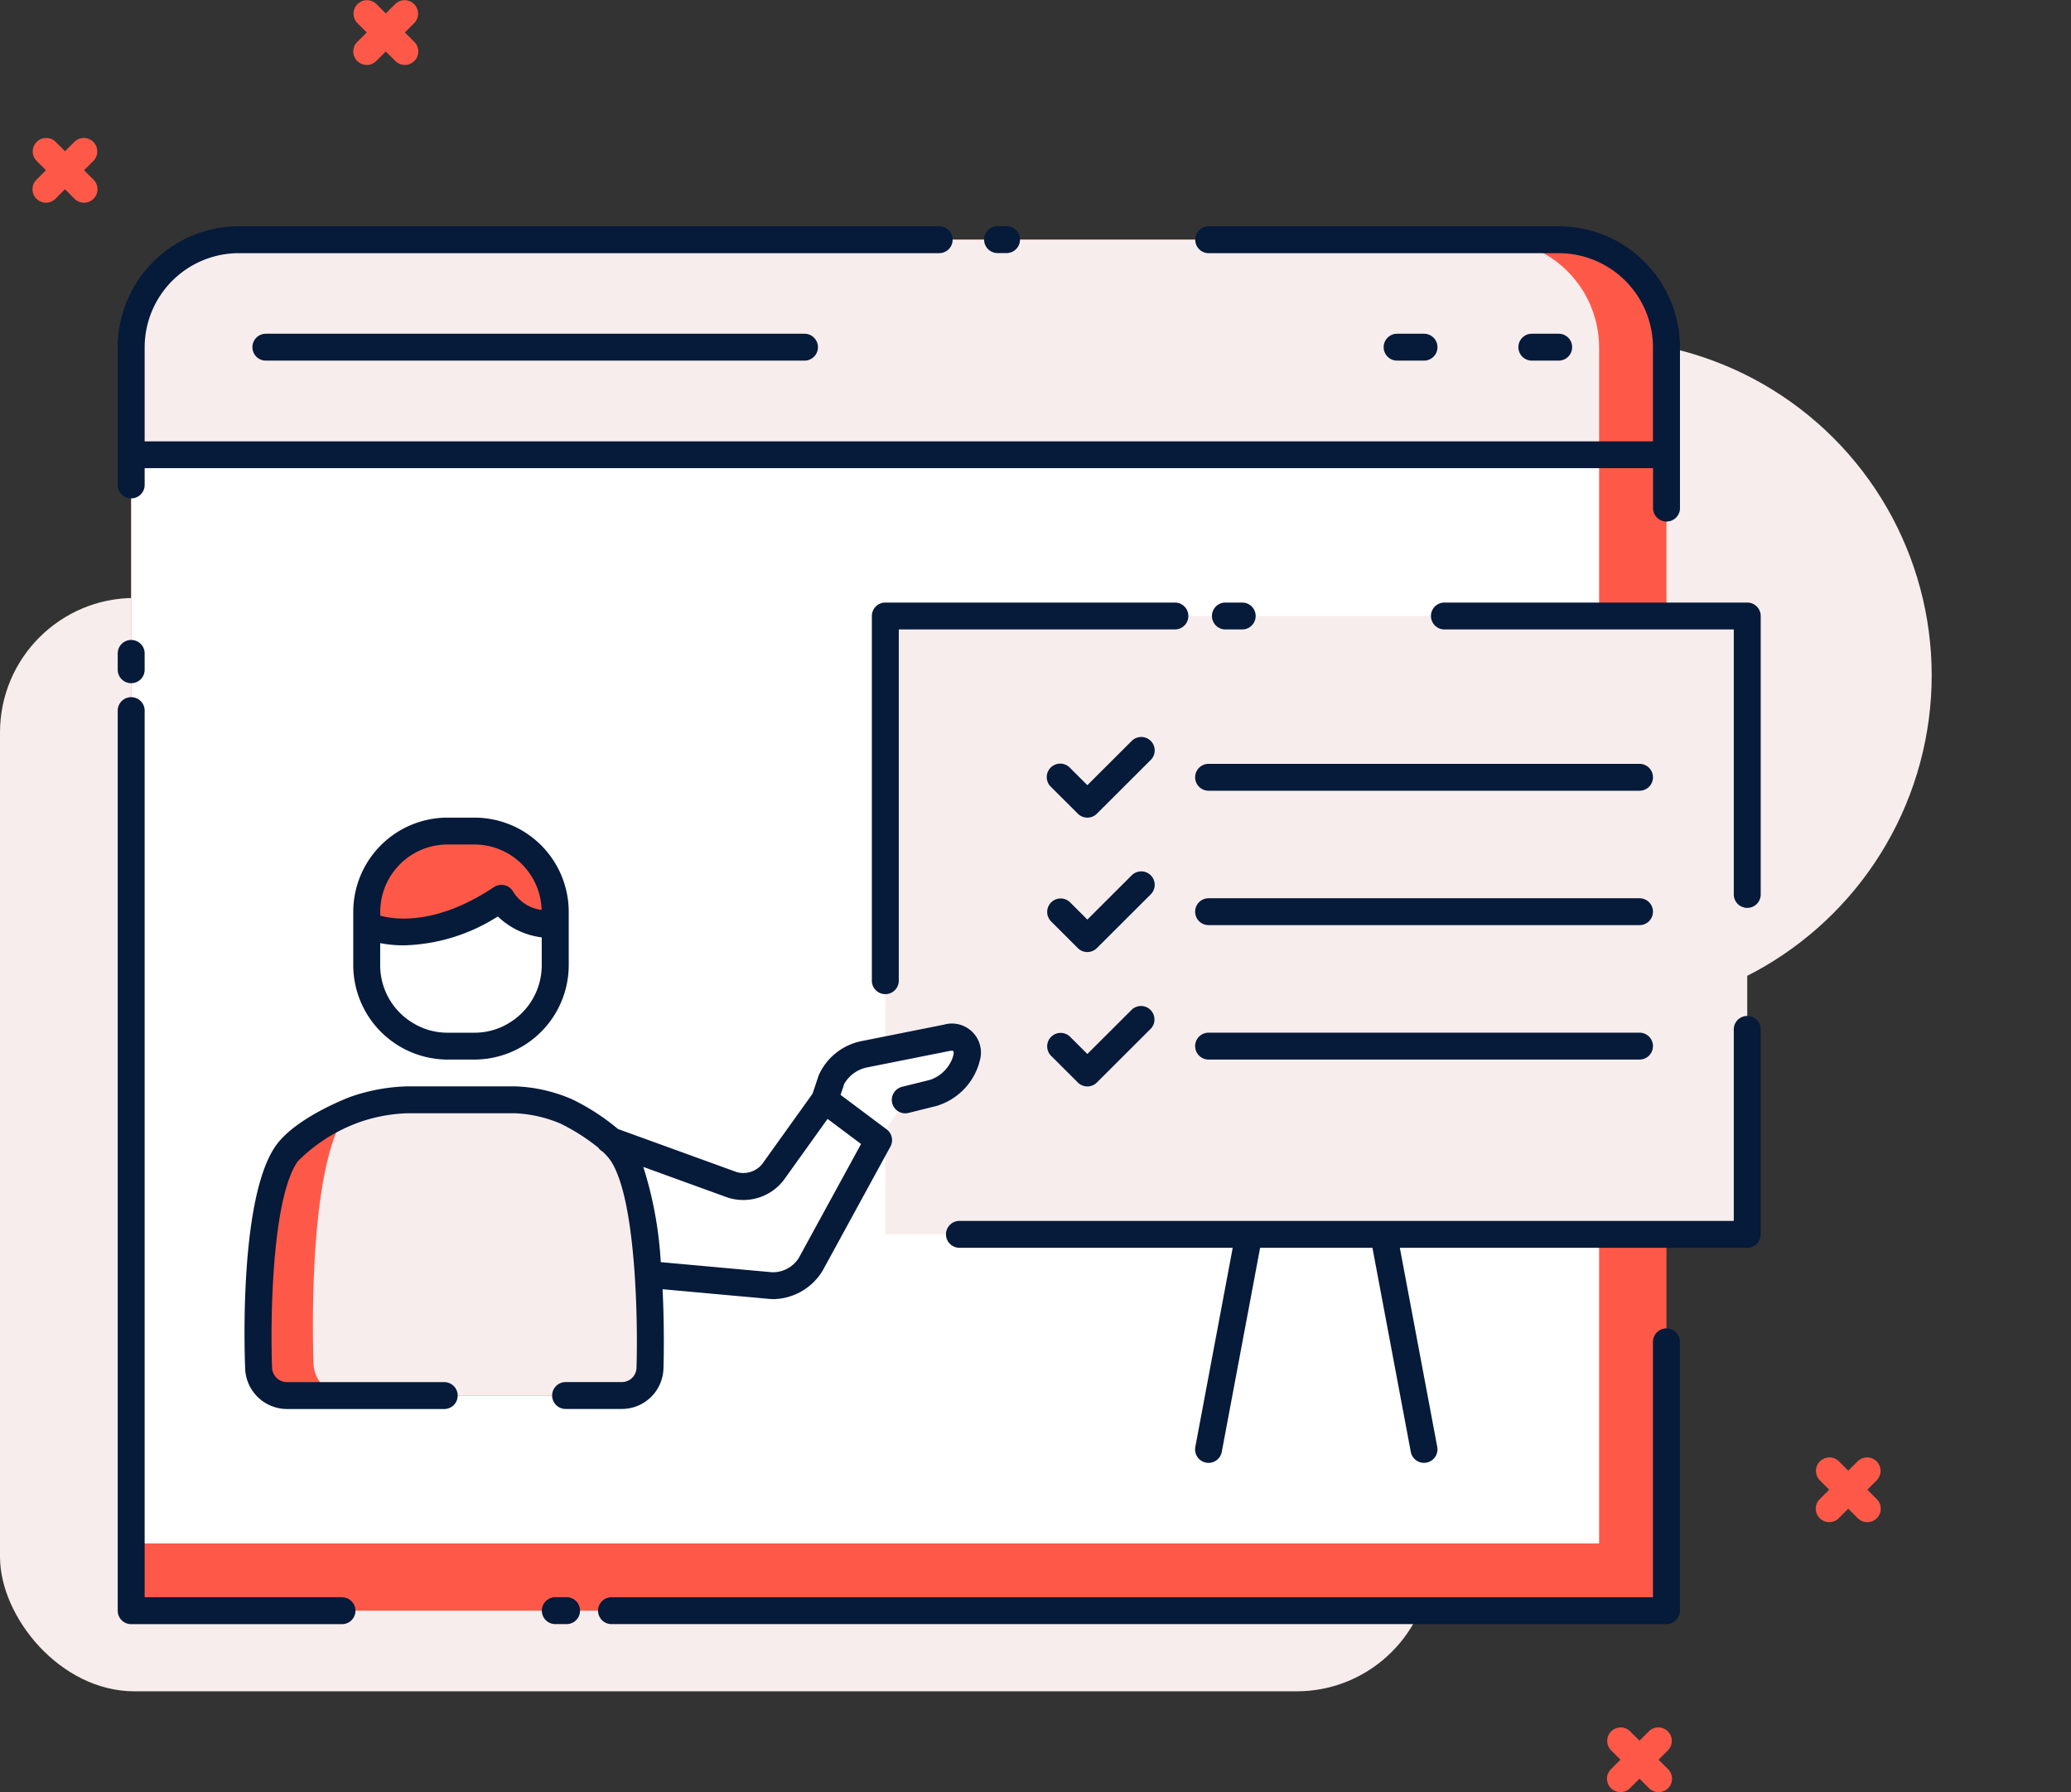 <svg xmlns="http://www.w3.org/2000/svg" width="117.884" height="102" viewBox="0 0 117.884 102">
  <rect x="0" y="0" width="117.884" height="102" fill="#333333" stroke="none"/>
  <g id="Vector_Smart_Object3" data-name="Vector Smart Object3" transform="translate(-472.206 -95.581)">
    <g id="Group_36" data-name="Group 36">
      <g id="Group_32" data-name="Group 32">
        <rect id="Rectangle_2" data-name="Rectangle 2" width="81.463" height="62.23" rx="7.658" transform="translate(472.206 129.614)" fill="#f7eded"/>
        <ellipse id="Ellipse_3" data-name="Ellipse 3" cx="19.164" cy="19.126" rx="19.164" ry="19.126" transform="translate(535.94 134.084) rotate(-45)" fill="#f7eded"/>
        <g id="Group_22" data-name="Group 22">
          <g id="Group_20" data-name="Group 20">
            <path id="Path_33" data-name="Path 33" d="M474.822,107.117a.765.765,0,0,1-.542-1.306l2.168-2.164a.766.766,0,0,1,1.084,1.082l-2.168,2.164A.765.765,0,0,1,474.822,107.117Z" fill="#fe5948"/>
          </g>
          <g id="Group_21" data-name="Group 21">
            <path id="Path_34" data-name="Path 34" d="M476.99,107.117a.765.765,0,0,1-.542-.224l-2.168-2.164a.766.766,0,0,1,1.084-1.082l2.168,2.164a.765.765,0,0,1-.542,1.306Z" fill="#fe5948"/>
          </g>
        </g>
        <g id="Group_25" data-name="Group 25">
          <g id="Group_23" data-name="Group 23">
            <path id="Path_35" data-name="Path 35" d="M493.082,99.275a.765.765,0,0,1-.542-1.306l2.168-2.164a.766.766,0,0,1,1.084,1.082l-2.168,2.164A.765.765,0,0,1,493.082,99.275Z" fill="#fe5948"/>
          </g>
          <g id="Group_24" data-name="Group 24">
            <path id="Path_36" data-name="Path 36" d="M495.25,99.275a.764.764,0,0,1-.542-.224l-2.168-2.164a.766.766,0,0,1,1.084-1.082l2.168,2.164a.765.765,0,0,1-.542,1.306Z" fill="#fe5948"/>
          </g>
        </g>
        <g id="Group_28" data-name="Group 28">
          <g id="Group_26" data-name="Group 26">
            <path id="Path_37" data-name="Path 37" d="M576.327,182.215a.765.765,0,0,1-.542-1.306l2.168-2.164a.766.766,0,0,1,1.084,1.082l-2.168,2.164A.765.765,0,0,1,576.327,182.215Z" fill="#fe5948"/>
          </g>
          <g id="Group_27" data-name="Group 27">
            <path id="Path_38" data-name="Path 38" d="M578.495,182.215a.765.765,0,0,1-.542-.224l-2.168-2.164a.766.766,0,0,1,1.084-1.082l2.168,2.164a.765.765,0,0,1-.542,1.306Z" fill="#fe5948"/>
          </g>
        </g>
        <g id="Group_31" data-name="Group 31">
          <g id="Group_29" data-name="Group 29">
            <path id="Path_39" data-name="Path 39" d="M564.445,197.581a.765.765,0,0,1-.542-1.306l2.168-2.164a.766.766,0,0,1,1.084,1.082l-2.168,2.163A.764.764,0,0,1,564.445,197.581Z" fill="#fe5948"/>
          </g>
          <g id="Group_30" data-name="Group 30">
            <path id="Path_40" data-name="Path 40" d="M566.613,197.581a.764.764,0,0,1-.542-.224l-2.168-2.163a.766.766,0,0,1,1.084-1.082l2.168,2.164a.765.765,0,0,1-.542,1.306Z" fill="#fe5948"/>
          </g>
        </g>
      </g>
      <g id="Group_34" data-name="Group 34">
        <path id="Path_41" data-name="Path 41" d="M567.062,115.341v71.913H479.673V115.341a6.145,6.145,0,0,1,6.133-6.12h75.124A6.145,6.145,0,0,1,567.062,115.341Z" fill="#fe5948"/>
        <rect id="Rectangle_3" data-name="Rectangle 3" width="83.556" height="61.967" transform="translate(479.673 121.461)" fill="#fff"/>
        <path id="Path_42" data-name="Path 42" d="M567.062,115.341v6.12H479.673v-6.12a6.145,6.145,0,0,1,6.133-6.12h75.124A6.145,6.145,0,0,1,567.062,115.341Z" fill="#fe5948"/>
        <path id="Path_43" data-name="Path 43" d="M563.229,115.341v6.12H479.673v-6.12a6.145,6.145,0,0,1,6.133-6.12H557.1A6.145,6.145,0,0,1,563.229,115.341Z" fill="#f7eded"/>
        <rect id="Rectangle_4" data-name="Rectangle 4" width="49.061" height="35.191" transform="translate(522.601 130.641)" fill="#f7eded"/>
        <g id="Group_33" data-name="Group 33">
          <path id="Path_44" data-name="Path 44" d="M486.934,173.483a1.611,1.611,0,0,0,1.594,1.53h19.088a1.6,1.6,0,0,0,1.585-1.53s.323-9.349-1.585-12.24a9.6,9.6,0,0,0-3.182-2.4,8.2,8.2,0,0,0-2.921-.658h-6.133a10.058,10.058,0,0,0-2.966.542s-.192.077-.5.207v.008a9.023,9.023,0,0,0-3.388,2.3C486.544,164.08,486.934,173.483,486.934,173.483Z" fill="#fe5948"/>
          <path id="Path_45" data-name="Path 45" d="M490.055,173.23a1.879,1.879,0,0,0,1.863,1.783h15.7a1.6,1.6,0,0,0,1.585-1.53s.323-9.349-1.585-12.24a9.6,9.6,0,0,0-3.182-2.4,8.2,8.2,0,0,0-2.921-.658h-6.133a10.058,10.058,0,0,0-2.966.542s-.192.077-.5.207v.008C489.595,162.252,490.055,173.23,490.055,173.23Z" fill="#f7eded"/>
          <path id="Path_46" data-name="Path 46" d="M493.082,147.471v.765s3.066,1.531,7.666-1.53c.767,1.53,3.066,1.53,3.066,1.53v-.765a4.609,4.609,0,0,0-4.6-4.59h-1.533A4.609,4.609,0,0,0,493.082,147.471Z" fill="#fe5948"/>
          <path id="Path_47" data-name="Path 47" d="M493.082,148.236v2.3a4.617,4.617,0,0,0,4.6,4.59h1.533a4.617,4.617,0,0,0,4.6-4.59v-2.3s-2.3,0-3.066-1.53C496.148,149.767,493.082,148.236,493.082,148.236Z" fill="#fff"/>
          <path id="Path_48" data-name="Path 48" d="M506.88,160.477l6.992,2.537a2.14,2.14,0,0,0,2.331-.723l2.942-4.109,3.066,2.3-3.864,7.072a2.544,2.544,0,0,1-2.262,1.2l-6.905-.626Z" fill="#fff"/>
          <path id="Path_49" data-name="Path 49" d="M519.145,158.182s.172-.517.383-1.147a2.658,2.658,0,0,1,1.886-1.448l4.659-.929a.9.9,0,0,1,1.132,1.184l-.022.091a2.815,2.815,0,0,1-1.859,1.856l-1.58.394-1.533,2.3Z" fill="#fff"/>
        </g>
      </g>
      <g id="Group_35" data-name="Group 35">
        <path id="Path_50" data-name="Path 50" d="M492.69,159.443a9.162,9.162,0,0,1,2.69-.5h6.133a7.426,7.426,0,0,1,2.587.584,11.48,11.48,0,0,1,2.162,1.375.727.727,0,0,0,.244.222,3.261,3.261,0,0,1,.47.533c1.451,2.207,1.545,9.263,1.46,11.795a.837.837,0,0,1-.819.791H504.4a.765.765,0,1,0,0,1.53h3.219a2.371,2.371,0,0,0,2.351-2.268c.006-.176.069-2.152-.049-4.547l6.1.554c.075.007.15.01.226.01a3.347,3.347,0,0,0,2.779-1.611l3.864-7.072a.764.764,0,0,0-.213-.978l-2.625-1.964.208-.625a1.944,1.944,0,0,1,1.31-.94l4.659-.929a.454.454,0,0,1,.245,0,.4.4,0,0,1-.008.251l-.022.088a2.062,2.062,0,0,1-1.3,1.3l-1.58.394a.765.765,0,1,0,.371,1.484l1.58-.394a3.6,3.6,0,0,0,2.418-2.415l.022-.09a1.653,1.653,0,0,0-2.027-2.119l-4.659.93a3.39,3.39,0,0,0-2.463,1.956l-.347,1.04-2.875,4.015a1.387,1.387,0,0,1-1.445.448l-6.756-2.451a12.549,12.549,0,0,0-2.617-1.694,8.849,8.849,0,0,0-3.247-.734H495.38a10.65,10.65,0,0,0-3.238.6c-.32.122-3.161,1.239-4.245,2.79-2.074,2.967-1.776,11.723-1.735,12.713a2.389,2.389,0,0,0,2.364,2.261h8.968a.765.765,0,1,0,0-1.53h-8.968a.852.852,0,0,1-.832-.795c-.1-2.544-.045-9.617,1.461-11.773A9.433,9.433,0,0,1,492.69,159.443Zm24.135,3.293,2.487-3.472,1.907,1.428-3.547,6.49a1.748,1.748,0,0,1-1.52.81l-6.335-.575a21.911,21.911,0,0,0-.993-5.419l4.784,1.736A2.9,2.9,0,0,0,516.825,162.737Z" fill="#061a3a"/>
        <path id="Path_51" data-name="Path 51" d="M497.68,142.117a5.367,5.367,0,0,0-5.366,5.355v3.06a5.382,5.382,0,0,0,5.366,5.355h1.533a5.381,5.381,0,0,0,5.366-5.355v-3.06a5.367,5.367,0,0,0-5.366-5.355Zm3.484,11.7a3.75,3.75,0,0,1-1.951.541H497.68a3.743,3.743,0,0,1-1.955-.544,3.823,3.823,0,0,1-1.878-3.281v-1.273a7.069,7.069,0,0,0,1.346.126,10.4,10.4,0,0,0,5.349-1.644,4.4,4.4,0,0,0,2.5,1.191v1.6A3.83,3.83,0,0,1,501.164,153.816Zm1.871-6.446a2.24,2.24,0,0,1-1.6-1.006.769.769,0,0,0-1.111-.294c-3.234,2.151-5.564,1.871-6.474,1.626v-.225a3.833,3.833,0,0,1,3.833-3.825h1.533A3.828,3.828,0,0,1,503.035,147.37Z" fill="#061a3a"/>
        <path id="Path_52" data-name="Path 52" d="M567.062,171.188a.765.765,0,0,0-.767.765v14.536H507.013a.765.765,0,1,0,0,1.53h60.049a.765.765,0,0,0,.767-.765v-15.3A.765.765,0,0,0,567.062,171.188Z" fill="#061a3a"/>
        <path id="Path_53" data-name="Path 53" d="M491.673,186.488H480.44V136a.767.767,0,0,0-1.533,0v51.257a.765.765,0,0,0,.767.765h12a.765.765,0,1,0,0-1.53Z" fill="#061a3a"/>
        <path id="Path_54" data-name="Path 54" d="M479.673,123.947a.766.766,0,0,0,.767-.765v-.956H566.3v2.3a.767.767,0,0,0,1.533,0v-9.18a6.9,6.9,0,0,0-6.9-6.885H541.006a.765.765,0,1,0,0,1.53h19.923a5.367,5.367,0,0,1,5.366,5.355V120.7H480.44v-5.355a5.366,5.366,0,0,1,5.366-5.355h39.86a.765.765,0,1,0,0-1.53h-39.86a6.9,6.9,0,0,0-6.9,6.885v7.842A.766.766,0,0,0,479.673,123.947Z" fill="#061a3a"/>
        <path id="Path_55" data-name="Path 55" d="M487.339,114.576a.765.765,0,1,0,0,1.53H518a.765.765,0,1,0,0-1.53Z" fill="#061a3a"/>
        <path id="Path_56" data-name="Path 56" d="M560.929,116.106a.765.765,0,1,0,0-1.53H559.4a.765.765,0,1,0,0,1.53Z" fill="#061a3a"/>
        <path id="Path_57" data-name="Path 57" d="M553.264,116.106a.765.765,0,1,0,0-1.53h-1.533a.765.765,0,1,0,0,1.53Z" fill="#061a3a"/>
        <path id="Path_58" data-name="Path 58" d="M539.849,130.641a.766.766,0,0,0-.767-.765H522.6a.766.766,0,0,0-.767.765v20.783a.767.767,0,0,0,1.533,0V131.406h15.715A.766.766,0,0,0,539.849,130.641Z" fill="#061a3a"/>
        <path id="Path_59" data-name="Path 59" d="M571.662,129.876H554.423a.765.765,0,1,0,0,1.53h16.472v15.109a.767.767,0,0,0,1.533,0V130.641A.766.766,0,0,0,571.662,129.876Z" fill="#061a3a"/>
        <path id="Path_60" data-name="Path 60" d="M571.662,153.405a.765.765,0,0,0-.767.765v10.9H526.818a.765.765,0,1,0,0,1.53h15.556l-2.129,11.334a.766.766,0,0,0,1.506.282l2.183-11.617h6.393l2.183,11.617a.766.766,0,0,0,.752.624.779.779,0,0,0,.142-.014.765.765,0,0,0,.612-.893L551.886,166.6h19.775a.765.765,0,0,0,.767-.765V154.17A.765.765,0,0,0,571.662,153.405Z" fill="#061a3a"/>
        <path id="Path_61" data-name="Path 61" d="M537.709,137.751a.767.767,0,0,0-1.084,0L534.1,140.27l-.991-.989a.766.766,0,1,0-1.084,1.082l1.533,1.53a.767.767,0,0,0,1.084,0l3.066-3.06A.764.764,0,0,0,537.709,137.751Z" fill="#061a3a"/>
        <path id="Path_62" data-name="Path 62" d="M565.529,139.056H541a.765.765,0,1,0,0,1.53h24.53a.765.765,0,1,0,0-1.53Z" fill="#061a3a"/>
        <path id="Path_63" data-name="Path 63" d="M537.709,145.4a.767.767,0,0,0-1.084,0L534.1,147.92l-.991-.989a.766.766,0,0,0-1.084,1.082l1.533,1.53a.767.767,0,0,0,1.084,0l3.066-3.06A.764.764,0,0,0,537.709,145.4Z" fill="#061a3a"/>
        <path id="Path_64" data-name="Path 64" d="M565.529,146.706H541a.765.765,0,1,0,0,1.53h24.53a.765.765,0,1,0,0-1.53Z" fill="#061a3a"/>
        <path id="Path_65" data-name="Path 65" d="M536.625,153.051,534.1,155.57l-.991-.989a.766.766,0,0,0-1.084,1.082l1.533,1.53a.768.768,0,0,0,1.084,0l3.066-3.06a.766.766,0,0,0-1.084-1.082Z" fill="#061a3a"/>
        <path id="Path_66" data-name="Path 66" d="M565.529,154.356H541a.765.765,0,1,0,0,1.53h24.53a.765.765,0,1,0,0-1.53Z" fill="#061a3a"/>
        <path id="Path_67" data-name="Path 67" d="M528.988,109.985h.512a.765.765,0,1,0,0-1.53h-.512a.765.765,0,1,0,0,1.53Z" fill="#061a3a"/>
        <path id="Path_68" data-name="Path 68" d="M504.458,186.488h-.645a.765.765,0,1,0,0,1.53h.645a.765.765,0,1,0,0-1.53Z" fill="#061a3a"/>
        <path id="Path_69" data-name="Path 69" d="M542.915,129.876h-.958a.765.765,0,1,0,0,1.53h.958a.765.765,0,1,0,0-1.53Z" fill="#061a3a"/>
        <path id="Path_70" data-name="Path 70" d="M479.673,134.466a.766.766,0,0,0,.767-.765v-.956a.767.767,0,0,0-1.533,0v.956A.766.766,0,0,0,479.673,134.466Z" fill="#061a3a"/>
      </g>
    </g>
  </g>
</svg>
